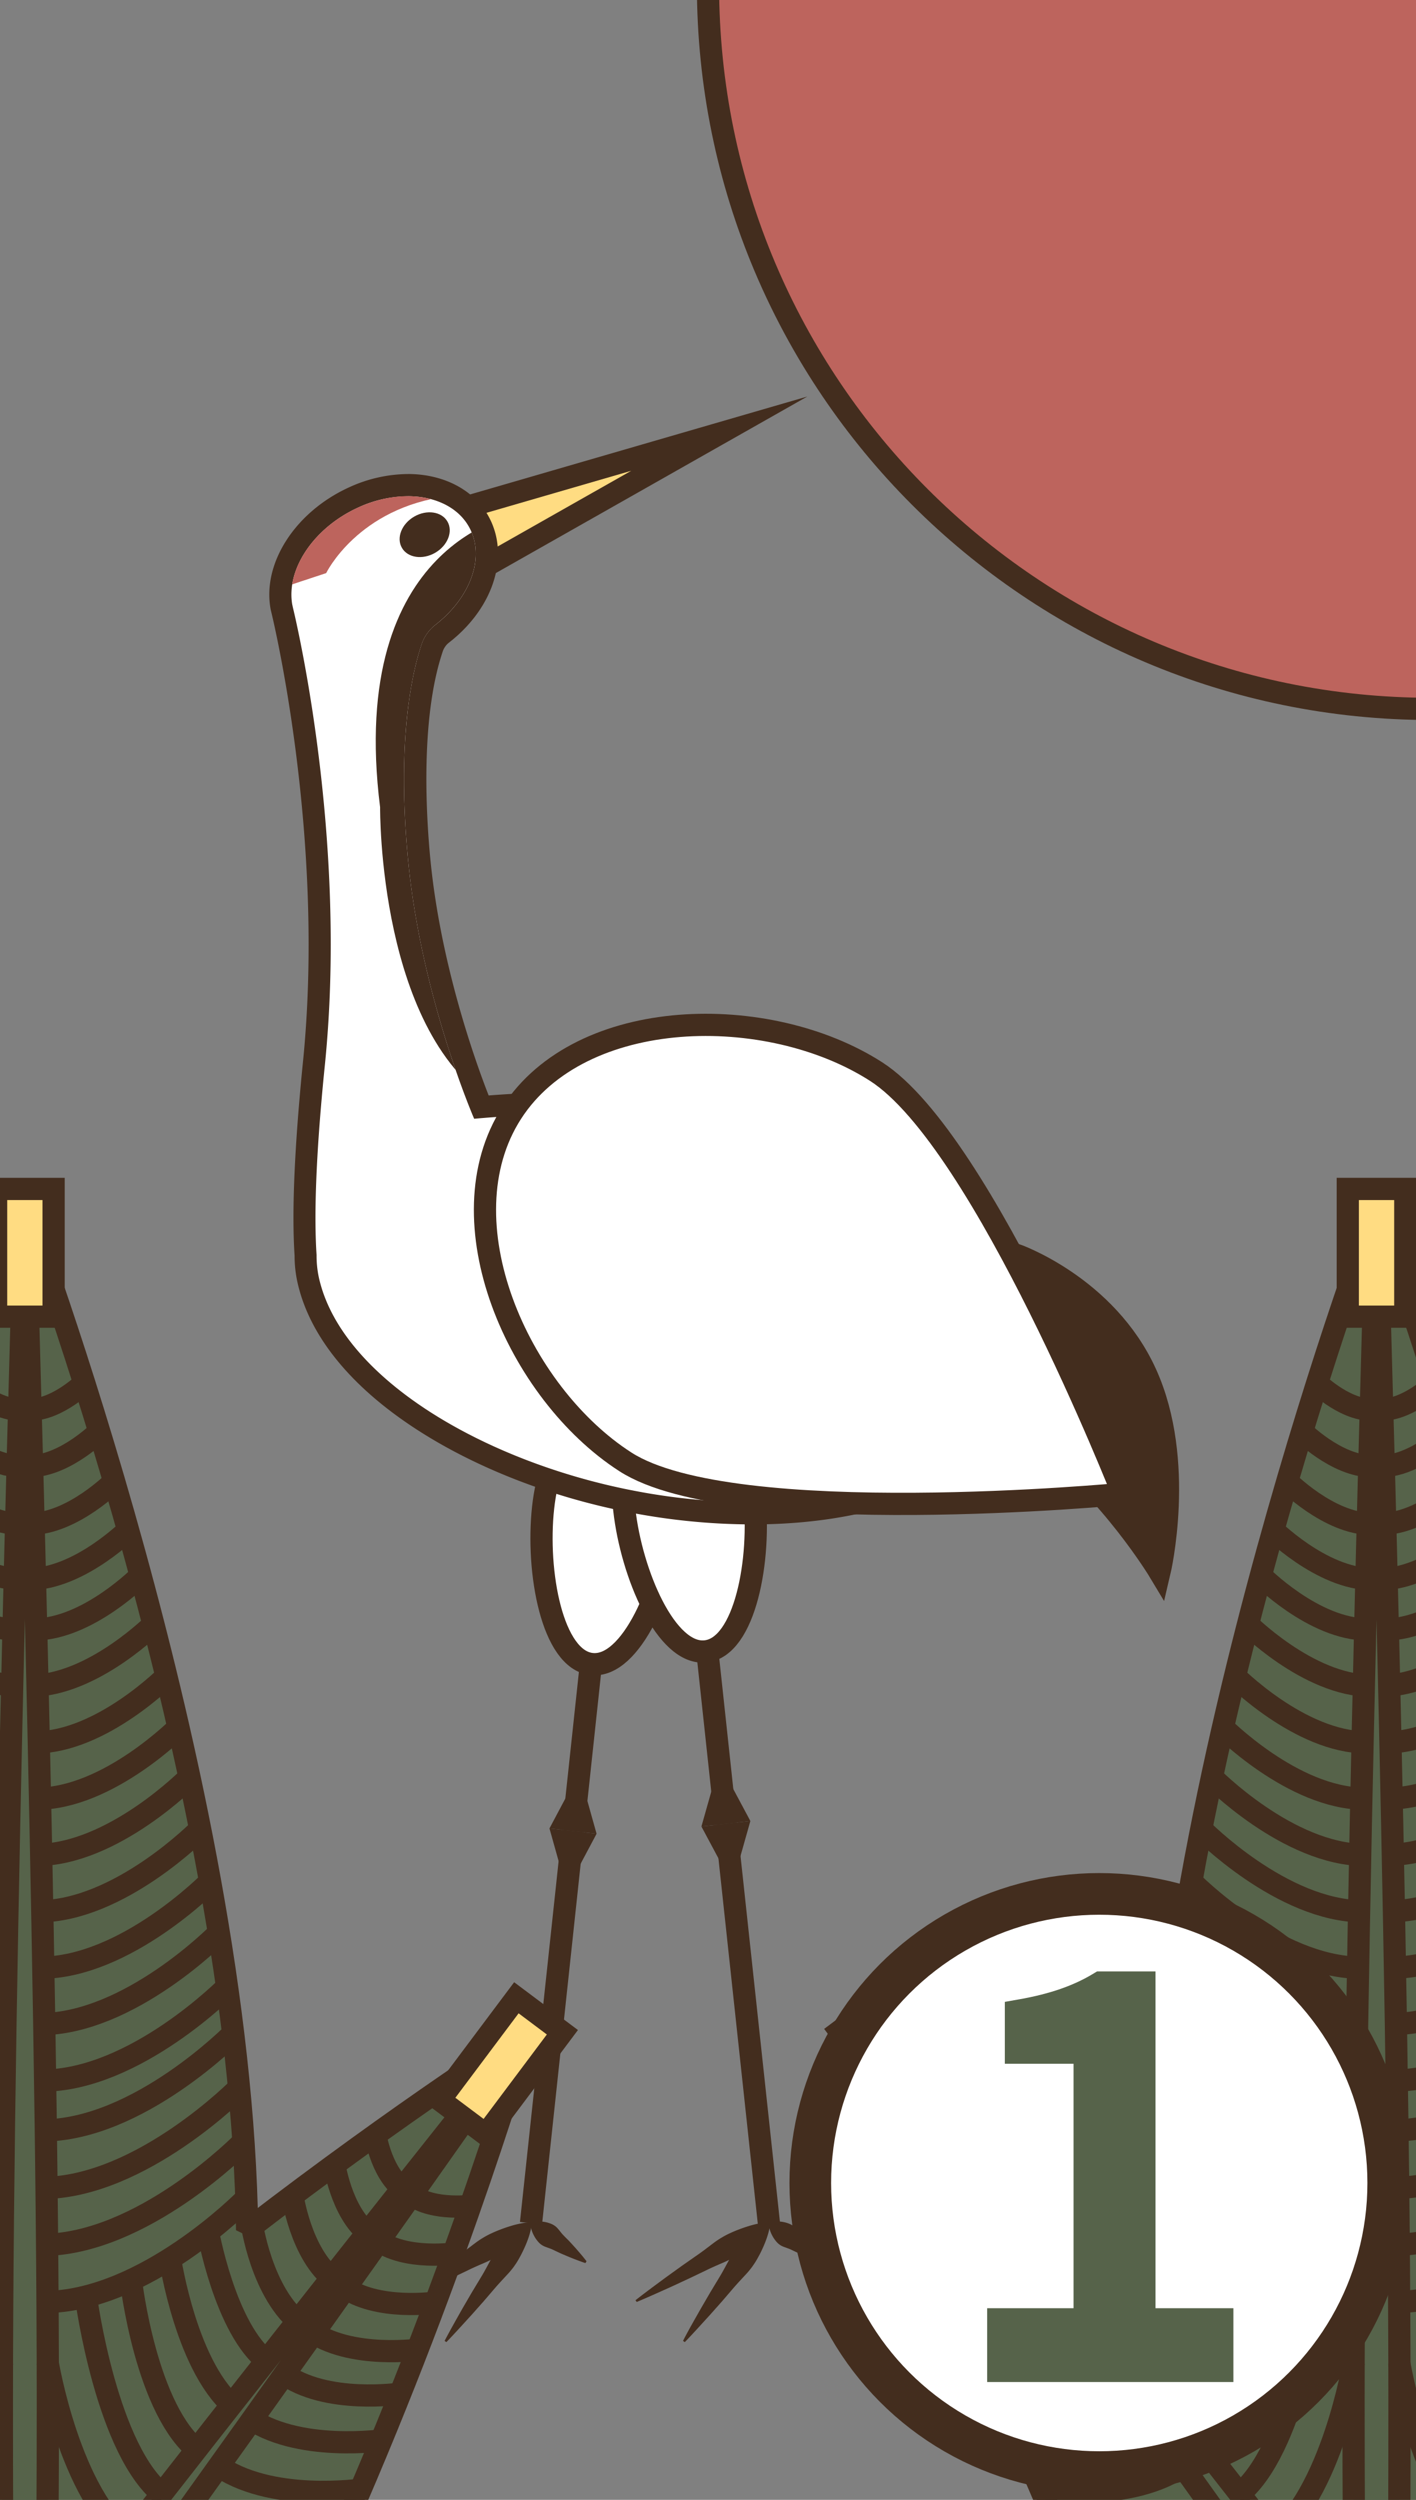 <svg xmlns="http://www.w3.org/2000/svg" xmlns:xlink="http://www.w3.org/1999/xlink" width="510" height="900" viewBox="0 0 510 900"><rect x="0" y="0" width="510" height="900" fill="#808080" stroke="none"/><defs><style>.a,.d,.l{fill:none;}.b,.k{fill:#ffdc82;}.b,.c,.d,.g,.j,.k,.l,.m,.n{stroke:#432d1e;}.b{stroke-miterlimit:11;}.b,.c,.d,.g,.j,.k,.l,.m{stroke-width:8px;}.c,.f,.n{fill:#fff;}.c,.d,.g{stroke-miterlimit:10;}.e,.g{fill:#432d1e;}.h{clip-path:url(#a);}.i,.m{fill:#bd645d;}.j,.o{fill:#56634a;}.j,.k,.l,.m,.n,.o{stroke-miterlimit:2;}.n{stroke-width:15px;}.o{stroke:#56634a;stroke-width:12px;}</style><clipPath id="a"><path class="a" d="M249.57,403.61c-28.85-5.63-78.79-.81-78.79-.81S152,359.6,147.1,310.85c-4.43-44.2,1.41-69,4.71-78.74a14.78,14.78,0,0,1,4.87-7.05c11.68-9,17.5-22.3,13.36-33-5.12-13.22-23.56-17.39-41.17-9.31-16.15,7.41-26,22.54-23.57,35.2,0,0,20.24,81,11.7,165.34-3.51,34.69-3.83,55.73-3,68.49a37,37,0,0,0,.8,8c8,36.5,60,66.44,112.83,76.74,68.54,13.37,129-5.55,135.07-42.26S318.11,417,249.57,403.61Z"/></clipPath></defs><title>10</title><polygon class="b" points="259.07 156.12 163.66 183.81 172.63 205.09 259.07 156.12"/><path class="c" d="M242.41,548c-2.55,23.1-15.09,52.66-29.32,51.09s-20-33.15-17.48-56.26,12.48-29,26.72-27.42S245,524.87,242.41,548Z"/><line class="d" x1="212.83" y1="599.08" x2="206.38" y2="659.23"/><line class="d" x1="206.38" y1="659.23" x2="191.25" y2="800.38"/><polygon class="e" points="208.66 638.03 197.9 658.26 214.87 660.19 208.66 638.03"/><polygon class="e" points="204.11 680.42 214.87 660.19 197.9 658.26 204.11 680.42"/><path class="c" d="M271.64,538.27c2.55,23.11-3.25,54.69-17.48,56.26s-26.77-28-29.32-51.1,5.87-31,20.1-32.58S269.1,515.17,271.64,538.27Z"/><line class="d" x1="254.76" y1="594.51" x2="261.44" y2="656.59"/><line class="d" x1="261.44" y1="656.59" x2="277.14" y2="802.28"/><polygon class="e" points="259.09 634.72 252.63 657.58 270.26 655.6 259.09 634.72"/><polygon class="e" points="263.8 678.47 270.26 655.6 252.63 657.58 263.8 678.47"/><path class="f" d="M270.78,544.84a230.41,230.41,0,0,1-43.9-4.36c-27.37-5.34-53.88-15.68-74.64-29.12-23.05-14.91-37.34-32.45-41.33-50.7a40.55,40.55,0,0,1-.89-8.73c-1-15.88,0-39.1,3-69,8.23-81.33-10.73-160.42-11.54-163.74-.07-.26-.12-.52-.17-.78-2.6-14.67,8.29-31.18,25.89-39.26a47.67,47.67,0,0,1,19.63-4.48c12.8,0,23.12,6.12,26.94,16,4.7,12.14-1.19,27.25-14.66,37.61a10.72,10.72,0,0,0-3.51,5.14c-2.83,8.43-8.95,32.82-4.52,77.08,4.09,40.8,18.22,78.06,22.27,88.1,6.4-.53,22.33-1.68,39.3-1.68,15.47,0,28.15.94,37.68,2.8,33.78,6.59,64.42,19.87,86.29,37.39,22.55,18.07,33.22,38.62,30.05,57.87-2.52,15.23-13.4,28-31.48,37-17.07,8.45-39.34,12.92-64.4,12.92Z"/><path class="e" d="M146.83,178.65c10.8,0,19.86,4.78,23.21,13.43,4.14,10.68-1.68,24-13.37,33a14.73,14.73,0,0,0-4.86,7c-3.29,9.79-9.14,34.54-4.71,78.75,4.88,48.75,23.68,91.95,23.68,91.95s19.92-1.92,41.87-1.92c12.8,0,26.29.65,36.92,2.73,68.54,13.37,119.2,54,113.15,90.68C358,523,319.94,540.84,270.78,540.84a226.19,226.19,0,0,1-43.13-4.29c-52.83-10.3-104.86-40.24-112.83-76.74a37,37,0,0,1-.8-8c-.85-12.76-.53-33.8,3-68.49,8.26-81.65-10.41-160.08-11.64-165.09,0-.18-.08-.35-.11-.53-2.24-12.6,7.58-27.57,23.62-34.92a43.39,43.39,0,0,1,18-4.12m0-8a51.61,51.61,0,0,0-21.29,4.85c-19.24,8.82-31.09,27.15-28.17,43.59.06.33.13.66.22,1,.81,3.29,19.62,81.72,11.45,162.38-3,30.07-4.06,53.47-3,69.56a44.11,44.11,0,0,0,1,9.45c4.22,19.31,19.11,37.71,43.07,53.21,21.18,13.71,48.19,24.25,76.05,29.68a233.53,233.53,0,0,0,44.66,4.44c25.68,0,48.57-4.61,66.18-13.34,19.28-9.55,30.92-23.35,33.65-39.91C374,474.86,362.85,453,339.12,434c-22.36-17.92-53.62-31.49-88-38.2-9.78-1.9-22.72-2.87-38.45-2.87-15.07,0-29.05.87-36.67,1.46-5-12.78-17.19-47.09-20.92-84.28-1.45-14.49-3.93-50.83,4.33-75.41a6.82,6.82,0,0,1,2.16-3.24C176.44,220,182.85,203,177.5,189.19c-4.43-11.44-16.18-18.54-30.67-18.54Z"/><path class="g" d="M412.72,494.57c14.33,31.54,4.92,71.34,4.92,71.34s-17.57-29.29-43.87-49c-24.31-18.17-8-65.24-8-65.24S398.39,463,412.72,494.57Z"/><path class="c" d="M315.58,385.81c38.81,24.93,88.84,152,88.84,152s-140.34,13.45-179.14-11.49-65.95-86.83-41-125.63S276.78,360.87,315.58,385.81Z"/><ellipse class="e" cx="152.96" cy="192.5" rx="9.47" ry="7.53" transform="translate(-75.76 102.27) rotate(-30)"/><path class="e" d="M143.05,828.13c3.68-2.89,7.44-5.64,11.19-8.41l5.67-4.08,5.73-4c1.91-1.32,3.75-2.77,5.62-4.17a32.65,32.65,0,0,1,6-3.55,53.72,53.72,0,0,1,6.6-2.49,33.11,33.11,0,0,1,7.22-1.42l.41.69a33.23,33.23,0,0,1-4.78,5.6,51,51,0,0,1-5.4,4.53,32.45,32.45,0,0,1-6,3.47c-2.14.94-4.3,1.84-6.39,2.86l-6.27,3-6.34,2.95c-4.24,1.91-8.48,3.84-12.8,5.64Z"/><path class="e" d="M160.13,842.76c2.05-3.92,4.23-7.75,6.4-11.59l3.32-5.71,3.41-5.65c1.15-1.87,2.17-3.83,3.23-5.77a30.09,30.09,0,0,1,3.82-5.35,47.93,47.93,0,0,1,4.8-4.64,30.47,30.47,0,0,1,5.82-3.9l.65.47a30.71,30.71,0,0,1-1.88,6.75,48.29,48.29,0,0,1-2.9,6,28.45,28.45,0,0,1-3.89,5.3c-1.5,1.62-3,3.21-4.46,4.88l-4.29,5-4.39,4.94c-3,3.27-5.92,6.54-9,9.72Z"/><path class="e" d="M210.84,814.75c-2-.65-3.94-1.43-5.88-2.2l-2.86-1.22c-.93-.42-1.86-.86-2.79-1.31s-1.94-.76-2.91-1.14a6.14,6.14,0,0,1-2.5-1.72,11.94,11.94,0,0,1-1.8-2.71,11.32,11.32,0,0,1-1.08-3.74l.47-.65a11.22,11.22,0,0,1,3.88-.23,11.93,11.93,0,0,1,3.15.8,6.24,6.24,0,0,1,2.46,1.79c.67.79,1.3,1.66,2,2.38s1.46,1.45,2.17,2.19l2.1,2.3c1.36,1.57,2.74,3.13,4,4.81Z"/><path class="e" d="M228.88,828.13c3.68-2.89,7.44-5.64,11.19-8.41l5.67-4.08,5.73-4c1.91-1.32,3.75-2.77,5.61-4.17a33.07,33.07,0,0,1,6-3.55,53.11,53.11,0,0,1,6.6-2.49,33.11,33.11,0,0,1,7.22-1.42l.41.69a33.7,33.7,0,0,1-4.78,5.6,50.13,50.13,0,0,1-5.41,4.53,32.45,32.45,0,0,1-6,3.47c-2.13.94-4.29,1.84-6.38,2.86l-6.27,3-6.34,2.95c-4.24,1.91-8.49,3.84-12.8,5.64Z"/><path class="e" d="M246,842.76c2-3.92,4.23-7.75,6.4-11.59l3.32-5.71,3.41-5.65c1.14-1.87,2.17-3.83,3.23-5.77a29.6,29.6,0,0,1,3.82-5.35,46.88,46.88,0,0,1,4.8-4.64,30.47,30.47,0,0,1,5.82-3.9l.65.47a30.72,30.72,0,0,1-1.89,6.75,45.63,45.63,0,0,1-2.9,6,28.86,28.86,0,0,1-3.88,5.3c-1.5,1.62-3,3.21-4.46,4.88l-4.29,5-4.39,4.94c-3,3.27-5.92,6.54-9,9.72Z"/><path class="e" d="M296.67,814.75c-2-.65-3.94-1.43-5.88-2.2l-2.86-1.22c-.94-.42-1.86-.86-2.79-1.31s-1.94-.76-2.91-1.14a6.14,6.14,0,0,1-2.5-1.72,11.94,11.94,0,0,1-1.8-2.71,11.32,11.32,0,0,1-1.08-3.74l.46-.65a11.29,11.29,0,0,1,3.89-.23,11.93,11.93,0,0,1,3.15.8,6.31,6.31,0,0,1,2.46,1.79c.67.79,1.3,1.66,2,2.38s1.46,1.45,2.17,2.19l2.09,2.3c1.37,1.57,2.75,3.13,4,4.81Z"/><g class="h"><path class="i" d="M117.48,206.33s11.39-23.56,43.91-27.68c-54.67-49.6-72.12,37-72.12,37Z"/><path class="e" d="M186.39,185.19s-61.58,9.17-49.49,105.45c0,0-.82,82.65,42.49,107.46C204.65,412.58,186.39,185.19,186.39,185.19Z"/></g><path class="j" d="M518.05,909.1H380.41c-41.56-94.49-65.6-177.92-65.6-177.92s44.2,28.05,100.95,71.7c2.07-162,80-367.65,80-367.65s10.77,28.41,24.41,72.42Z"/><path class="j" d="M455.29,909.1H441.12c-67.78-94.5-126.31-177.92-126.31-177.92S381.54,814.71,455.29,909.1Z"/><path class="j" d="M487.62,909.1c-.07-13.38-.11-28.27-.11-44.91,0-163,8.27-429,8.27-429s8.27,266,8.27,429c0,16.64,0,31.53-.11,44.91Z"/><rect class="k" x="485.42" y="428.04" width="20.71" height="45.99" transform="translate(991.56 902.07) rotate(-180)"/><path class="l" d="M497.68,606.9c7.65,0,15.29-2.63,22.08-6.11"/><path class="l" d="M499,586.63c7.25,0,14.51-2.77,20.75-6.24"/><path class="l" d="M497.16,568.52c8.21,0,16.43-3.72,23-7.86"/><path class="l" d="M497.51,548.64c8.39,0,16.77-4.65,22.68-8.89"/><path class="l" d="M497.41,527.87c9.12,0,18.23-6.57,22.78-10.42"/><path class="l" d="M497.53,507.53c10.26,0,20.52-10.45,20.52-10.45"/><path class="l" d="M499.33,627.3c7,0,14-2.08,20.43-5"/><path class="l" d="M499.87,667.81a54,54,0,0,0,19.89-4.24"/><path class="l" d="M500,647.55a51.41,51.41,0,0,0,19.73-4.42"/><path class="l" d="M501.74,787.72a63,63,0,0,0,17.18-2.55"/><path class="l" d="M502,767a61.29,61.29,0,0,0,16.95-2.56"/><path class="l" d="M501.94,749.06a59.67,59.67,0,0,0,17-2.65"/><path class="l" d="M501.2,728.72a58.3,58.3,0,0,0,17.82-3"/><path class="l" d="M501.34,708.42a56.79,56.79,0,0,0,18.42-3.35"/><path class="l" d="M500.6,688.11a55.26,55.26,0,0,0,19.16-3.77"/><path class="l" d="M501.69,808.21a63.74,63.74,0,0,0,17.23-2.53"/><path class="l" d="M502.55,828.77a63.81,63.81,0,0,0,15.15-1.93"/><path class="l" d="M493.8,606.9c-22.73,0-45.45-23.17-45.45-23.17"/><path class="l" d="M492.47,586.63c-19.35,0-38.71-19.73-38.71-19.73"/><path class="l" d="M494.32,568.52c-18.5,0-37-18.86-37-18.86"/><path class="l" d="M494,548.64c-15.41,0-30.82-15.71-30.82-15.71"/><path class="l" d="M494.06,527.87c-12.87,0-25.74-13.12-25.74-13.12"/><path class="l" d="M493.94,507.53c-10.26,0-20.51-10.45-20.51-10.45"/><path class="l" d="M492.15,627.3c-24.06,0-48.11-24.52-48.11-24.52"/><path class="l" d="M491.61,667.81c-27.65,0-55.29-28.19-55.29-28.19"/><path class="l" d="M491.44,647.55c-25.86,0-51.73-26.37-51.73-26.37"/><path class="l" d="M489.74,787.72c-35.73,0-71.45-36.42-71.45-36.42"/><path class="l" d="M489.51,767c-34.52,0-69.05-35.19-69.05-35.19"/><path class="l" d="M489.53,749.06c-33.48,0-67-34.14-67-34.14"/><path class="l" d="M490.28,728.72C458.14,728.72,426,696,426,696"/><path class="l" d="M490.14,708.42c-30.61,0-61.21-31.2-61.21-31.2"/><path class="l" d="M490.87,688.11c-29.15,0-58.31-29.73-58.31-29.73"/><path class="l" d="M489.78,808.21c-36.2,0-72.4-36.91-72.4-36.91"/><path class="l" d="M488.92,828.77c-36.29,0-72.57-37-72.57-37"/><rect class="k" x="313.93" y="720.83" width="20.71" height="45.99" transform="matrix(0.8, -0.6, 0.6, 0.8, -381.21, 342.94)"/><path class="l" d="M416.21,869.7C398,883.33,366,878.41,366,878.41"/><path class="l" d="M403,854.28c-15.49,11.6-42.81,7.42-42.81,7.42"/><path class="l" d="M393.62,838.68c-14.8,11.08-40.91,7.08-40.91,7.08"/><path class="l" d="M381.42,823c-12.34,9.24-34.09,5.9-34.09,5.9"/><path class="l" d="M369,806.3c-10.3,7.72-28.47,4.93-28.47,4.93"/><path class="l" d="M356.75,790.1c-8.2,6.14-22.68,3.92-22.68,3.92"/><path class="l" d="M427.13,887c-19.26,14.42-53.21,9.21-53.21,9.21"/><path class="l" d="M419.32,867.38c18.19-13.63,24.22-54.49,24.22-54.49"/><path class="l" d="M408.23,850.36c15.49-11.6,21.76-47.69,21.76-47.69"/><path class="l" d="M395.89,837c14.8-11.08,18.3-37.26,18.3-37.26"/><path class="l" d="M384.26,820.85c12.33-9.24,15.25-31.05,15.25-31.05"/><path class="l" d="M371.73,804.29c10.3-7.72,12.74-25.94,12.74-25.94"/><path class="l" d="M359.63,787.94c8.21-6.15,10.15-20.67,10.15-20.67"/><path class="l" d="M432.87,882.72c19.25-14.42,24.67-61.51,24.67-61.51"/><path class="l" d="M457.59,914.81c22.12-16.57,30-64.4,30-64.4"/><path class="l" d="M445.58,898.5c20.7-15.5,28.2-71.24,28.2-71.24"/><path class="l" d="M518.12,894.51c-10.24-19.93-14.2-44.1-14.2-44.1"/><path class="j" d="M-13.31,909.1H124.32c41.56-94.49,65.61-177.92,65.61-177.92S145.72,759.23,89,802.88C86.9,640.87,9,435.23,9,435.23s-10.76,28.41-24.4,72.42Z"/><path class="j" d="M49.45,909.1H63.62c67.77-94.5,126.31-177.92,126.31-177.92S123.2,814.71,49.45,909.1Z"/><path class="j" d="M17.11,909.1c.08-13.38.12-28.27.12-44.91,0-163-8.28-429-8.28-429s-8.27,266-8.27,429c0,16.64,0,31.53.11,44.91Z"/><rect class="k" x="-1.4" y="428.04" width="20.71" height="45.99"/><path class="l" d="M7.06,606.9c-7.65,0-15.3-2.63-22.08-6.11"/><path class="l" d="M5.73,586.63c-7.26,0-14.52-2.77-20.75-6.24"/><path class="l" d="M7.58,568.52c-8.22,0-16.44-3.72-23-7.86"/><path class="l" d="M7.22,548.64c-8.38,0-16.77-4.65-22.67-8.89"/><path class="l" d="M7.32,527.87c-9.11,0-18.23-6.57-22.77-10.42"/><path class="l" d="M7.2,507.53c-10.26,0-20.51-10.45-20.51-10.45"/><path class="l" d="M5.41,627.3c-7,0-14-2.08-20.43-5"/><path class="l" d="M4.87,667.81A54,54,0,0,1-15,663.57"/><path class="l" d="M4.7,647.55A51.49,51.49,0,0,1-15,643.13"/><path class="l" d="M3,787.72a62.9,62.9,0,0,1-17.18-2.55"/><path class="l" d="M2.77,767a61.35,61.35,0,0,1-16.95-2.56"/><path class="l" d="M2.79,749.06a59.73,59.73,0,0,1-17-2.65"/><path class="l" d="M3.54,728.72a58.36,58.36,0,0,1-17.83-3"/><path class="l" d="M3.4,708.42A56.8,56.8,0,0,1-15,705.07"/><path class="l" d="M4.14,688.11A55.31,55.31,0,0,1-15,684.34"/><path class="l" d="M3,808.21a63.61,63.61,0,0,1-17.22-2.53"/><path class="l" d="M2.18,828.77A63.73,63.73,0,0,1-13,826.84"/><path class="l" d="M10.94,606.9c22.72,0,45.45-23.17,45.45-23.17"/><path class="l" d="M12.27,586.63c19.35,0,38.7-19.73,38.7-19.73"/><path class="l" d="M10.42,568.52c18.49,0,37-18.86,37-18.86"/><path class="l" d="M10.77,548.64c15.41,0,30.83-15.71,30.83-15.71"/><path class="l" d="M10.68,527.87c12.87,0,25.74-13.12,25.74-13.12"/><path class="l" d="M10.79,507.53c10.26,0,20.52-10.45,20.52-10.45"/><path class="l" d="M12.59,627.3c24.05,0,48.1-24.52,48.1-24.52"/><path class="l" d="M13.13,667.81c27.64,0,55.29-28.19,55.29-28.19"/><path class="l" d="M13.29,647.55c25.87,0,51.73-26.37,51.73-26.37"/><path class="l" d="M15,787.72c35.72,0,71.45-36.42,71.45-36.42"/><path class="l" d="M15.22,767c34.53,0,69.05-35.19,69.05-35.19"/><path class="l" d="M15.2,749.06c33.48,0,67-34.14,67-34.14"/><path class="l" d="M14.46,728.72c32.13,0,64.27-32.76,64.27-32.76"/><path class="l" d="M14.6,708.42c30.6,0,61.21-31.2,61.21-31.2"/><path class="l" d="M13.86,688.11c29.16,0,58.31-29.73,58.31-29.73"/><path class="l" d="M15,808.21c36.21,0,72.41-36.91,72.41-36.91"/><path class="l" d="M15.81,828.77c36.29,0,72.58-37,72.58-37"/><rect class="k" x="170.09" y="720.83" width="20.71" height="45.99" transform="translate(-121.09 1447.33) rotate(-143.16)"/><path class="l" d="M88.52,869.7c18.19,13.63,50.27,8.71,50.27,8.71"/><path class="l" d="M101.74,854.28c15.48,11.6,42.8,7.42,42.8,7.42"/><path class="l" d="M111.12,838.68c14.8,11.08,40.9,7.08,40.9,7.08"/><path class="l" d="M123.32,823c12.33,9.24,34.09,5.9,34.09,5.9"/><path class="l" d="M135.69,806.3c10.3,7.72,28.47,4.93,28.47,4.93"/><path class="l" d="M148,790.1c8.21,6.14,22.69,3.92,22.69,3.92"/><path class="l" d="M77.61,887c19.25,14.42,53.2,9.21,53.2,9.21"/><path class="l" d="M85.42,867.38c-18.19-13.63-24.23-54.49-24.23-54.49"/><path class="l" d="M96.5,850.36C81,838.76,74.75,802.67,74.75,802.67"/><path class="l" d="M108.84,837c-14.8-11.08-18.3-37.26-18.3-37.26"/><path class="l" d="M120.48,820.85c-12.34-9.24-15.25-31.05-15.25-31.05"/><path class="l" d="M133,804.29c-10.3-7.72-12.73-25.94-12.73-25.94"/><path class="l" d="M145.1,787.94c-8.21-6.15-10.15-20.67-10.15-20.67"/><path class="l" d="M71.86,882.72c-19.25-14.42-24.67-61.51-24.67-61.51"/><path class="l" d="M47.14,914.81c-22.12-16.57-30-64.4-30-64.4"/><path class="l" d="M59.16,898.5C38.46,883,31,827.26,31,827.26"/><path class="l" d="M-13.39,894.51c10.24-19.93,14.2-44.1,14.2-44.1"/><path class="m" d="M515.52,255.22C371.64,255.22,255,138.58,255-5.3V-19.18l275.7-.71V255.22Z"/><circle class="n" cx="395.92" cy="785.92" r="104.08"/><path class="o" d="M361.54,837h31.12V737H367.91V725.75c12.37-2.18,21.36-5.47,28.89-10h13.38V837h28.05v14.58H361.54Z"/></svg>